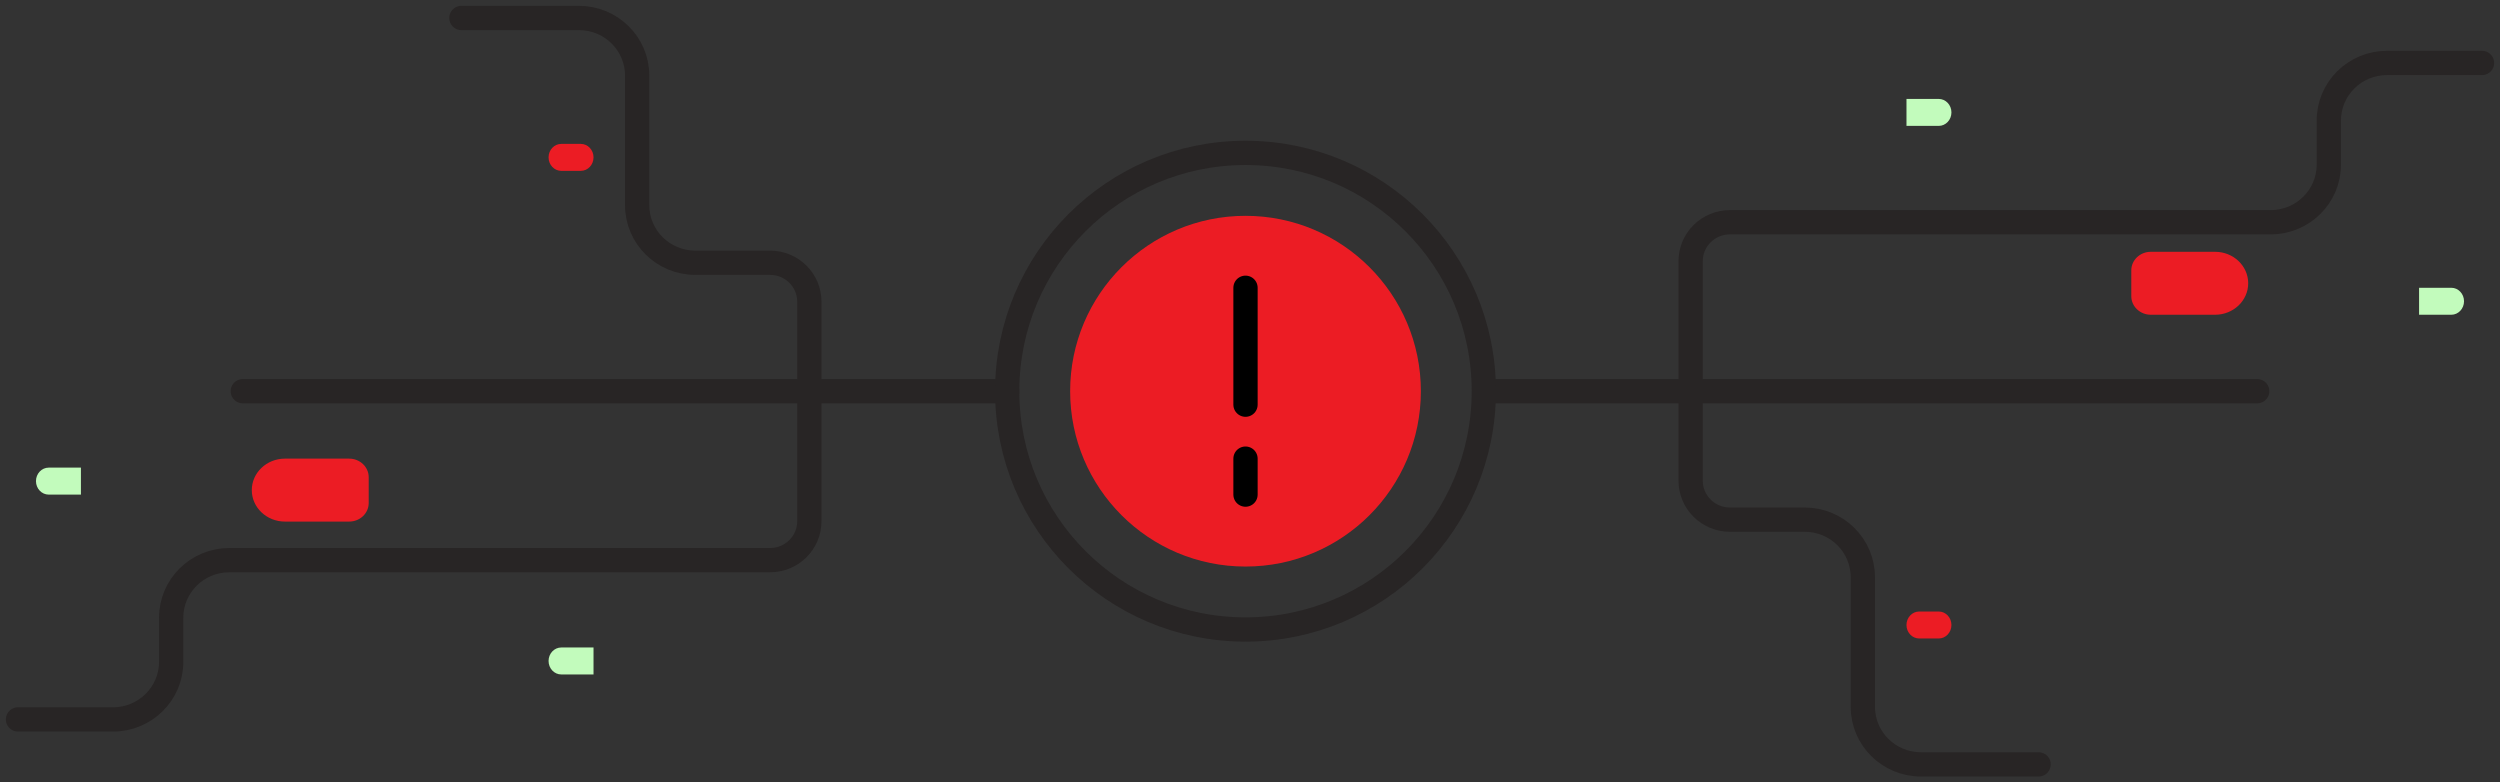 <?xml version="1.0" encoding="UTF-8"?>
<svg width="278px" height="87px" viewBox="0 0 278 87" version="1.1" xmlns="http://www.w3.org/2000/svg" xmlns:xlink="http://www.w3.org/1999/xlink">
    <rect x="0" y="0" width="278" height="87" fill="#333333" stroke="none"/>
    <!-- Generator: Sketch 53.2 (72643) - https://sketchapp.com -->
    <title>Group 33</title>
    <desc>Created with Sketch.</desc>
    <g id="Web-Pages" stroke="none" stroke-width="1" fill="none" fill-rule="evenodd">
        <g id="CD-Page" transform="translate(-915, -1496)">
            <g id="Group-33" transform="translate(917, 1498)">
                <path d="M49.307,0 L62.387,0 C65.958,0 68.852,2.867 68.852,6.402 L68.852,20.815 C68.852,24.351 71.748,27.218 75.32,27.218 L83.632,27.218 C86.044,27.218 88,29.154 88,31.544 L88,55.962 C88,58.351 86.044,60.287 83.632,60.287 L23.501,60.287 C19.93,60.287 17.035,63.153 17.035,66.689 L17.035,71.599 C17.035,75.135 14.14,78 10.568,78 L0,78" id="Stroke-1" stroke="#282525" stroke-width="2.7" stroke-linecap="round" stroke-linejoin="round"></path>
                <path d="M110,41.5 L25,41.5" id="Stroke-3" stroke="#282525" stroke-width="2.7" stroke-linecap="round" stroke-linejoin="round"></path>
                <path d="M64,15.501 C64,16.329 63.366,17 62.583,17 L60.417,17 C59.634,17 59,16.329 59,15.501 C59,14.671 59.634,14 60.417,14 L62.583,14 C63.366,14 64,14.671 64,15.501" id="Fill-5" fill="#EC1C24"></path>
                <path d="M36.828,56 L29.683,56 C27.65,56 26,54.433 26,52.5 C26,50.568 27.65,49 29.683,49 L36.828,49 C38.028,49 39,49.925 39,51.064 L39,53.936 C39,55.076 38.028,56 36.828,56" id="Fill-7" fill="#EC1C24"></path>
                <path d="M64,73 L60.417,73 C59.634,73 59,72.328 59,71.5 C59,70.671 59.634,70 60.417,70 L64,70 L64,73 Z" id="Fill-9" fill="#C2FBBC"></path>
                <path d="M7,53 L3.417,53 C2.633,53 2,52.329 2,51.5 C2,50.672 2.633,50 3.417,50 L7,50 L7,53 Z" id="Fill-11" fill="#C2FBBC"></path>
                <path d="M224.693,83 L211.613,83 C208.042,83 205.148,80.134 205.148,76.599 L205.148,62.185 C205.148,58.649 202.252,55.784 198.68,55.784 L190.368,55.784 C187.956,55.784 186,53.846 186,51.456 L186,27.038 C186,24.649 187.956,22.713 190.368,22.713 L250.499,22.713 C254.07,22.713 256.965,19.847 256.965,16.311 L256.965,11.401 C256.965,7.865 259.86,5 263.432,5 L274,5" id="Stroke-13" stroke="#282525" stroke-width="2.7" stroke-linecap="round" stroke-linejoin="round"></path>
                <path d="M164,41.5 L249,41.5" id="Stroke-15" stroke="#282525" stroke-width="2.7" stroke-linecap="round" stroke-linejoin="round"></path>
                <path d="M210,67.5 C210,66.671 210.634,66 211.417,66 L213.583,66 C214.366,66 215,66.671 215,67.5 C215,68.328 214.366,69 213.583,69 L211.417,69 C210.634,69 210,68.328 210,67.5" id="Fill-17" fill="#EC1C24"></path>
                <path d="M237.173,26 L244.316,26 C246.351,26 248,27.567 248,29.5 C248,31.432 246.351,33 244.316,33 L237.173,33 C235.972,33 235,32.075 235,30.936 L235,28.064 C235,26.924 235.972,26 237.173,26" id="Fill-19" fill="#EC1C24"></path>
                <path d="M210,9 L213.583,9 C214.366,9 215,9.671 215,10.501 C215,11.329 214.366,12 213.583,12 L210,12 L210,9 Z" id="Fill-21" fill="#C2FBBC"></path>
                <path d="M267,30 L270.583,30 C271.366,30 272,30.672 272,31.5 C272,32.328 271.366,33 270.583,33 L267,33 L267,30 Z" id="Fill-23" fill="#C2FBBC"></path>
                <path d="M156,41.5 C156,52.271 147.27,61 136.501,61 C125.731,61 117,52.271 117,41.5 C117,30.73 125.731,22 136.501,22 C147.27,22 156,30.73 156,41.5" id="Fill-25" fill="#EC1C24"></path>
                <path d="M163,41.5 C163,56.137 151.136,68 136.5,68 C121.864,68 110,56.137 110,41.5 C110,26.864 121.864,15 136.5,15 C151.136,15 163,26.864 163,41.5 Z" id="Stroke-27" stroke="#282525" stroke-width="2.7" stroke-linecap="round" stroke-linejoin="round"></path>
                <path d="M136.5,30 L136.5,43" id="Stroke-29" stroke="#000000" stroke-width="2.7" stroke-linecap="round" stroke-linejoin="round"></path>
                <path d="M136.5,49 L136.5,53" id="Stroke-31" stroke="#000000" stroke-width="2.7" stroke-linecap="round" stroke-linejoin="round"></path>
            </g>
        </g>
    </g>
</svg>